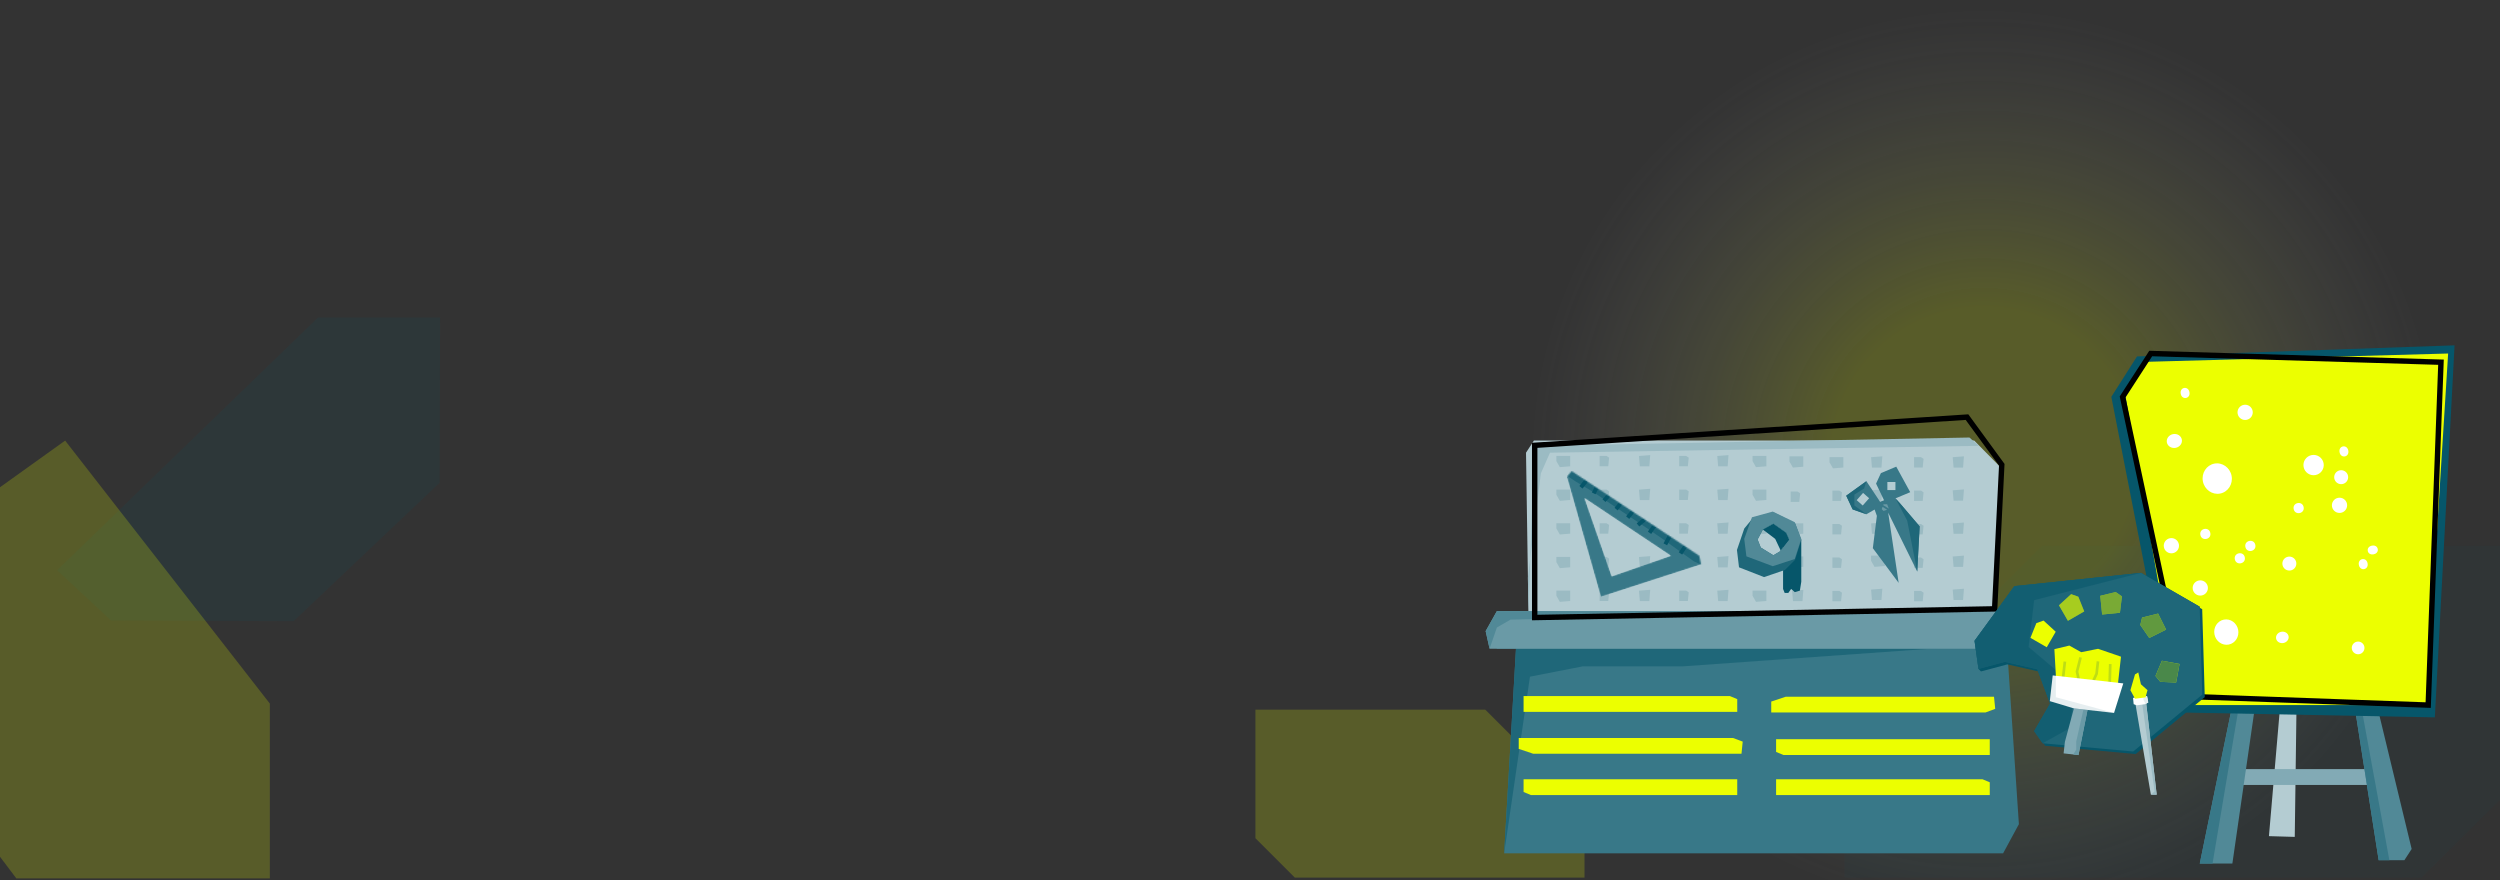 <svg width="1846" height="650" viewBox="0 0 1846 650" fill="none" xmlns="http://www.w3.org/2000/svg">
<rect x="0" y="0" width="1846" height="650" fill="#333333" stroke="none"/>
<g clip-path="url(#clip0_650_3319)">
<path d="M956.061 648L1170 648L1170 597.287L1096.73 524L927 524L927 618.933L956.061 648Z" fill="#ECFF00" fill-opacity="0.2"/>
<path opacity="0.6" d="M1788.12 648H1362V547.8L1507.94 403H1846V590.569L1788.12 648Z" fill="#06566A" fill-opacity="0.1"/>
<ellipse opacity="0.2" cx="1465" cy="339" rx="337" ry="333" fill="url(#paint0_radial_650_3319)"/>
<path opacity="0.2" d="M42.135 421.064L81.994 458.192L216.837 458.661L324.603 356.494L324.973 234.443L234.816 234.443L42.135 421.064Z" fill="#065669" fill-opacity="0.6"/>
<path d="M199.239 519.51L199.239 648.626L12.07 648.626L-65 546.534L-25.965 378.382L48.102 325.334L199.239 519.51Z" fill="#ECFF00" fill-opacity="0.2"/>
<path d="M1119.63 475.003H1481.79L1490.75 608.569L1479.1 630.083H1110.67L1119.63 475.003Z" fill="#387888"/>
<path d="M1119.63 475.003H1481.79L1242.67 492.035H1168.71L1129.72 499.654L1110.67 630.083L1119.63 475.003Z" fill="#1F6779"/>
<path d="M1125.01 513.997H1277.4L1282.78 516.238V525.65H1125.01V513.997Z" fill="#ECFF00"/>
<path d="M1311.47 575.402H1463.86L1469.24 577.643V587.055H1311.47V575.402Z" fill="#ECFF00"/>
<path d="M1469.24 557.473H1316.85L1311.47 555.232V545.82H1469.24V557.473Z" fill="#ECFF00"/>
<path d="M1282.78 587.055H1130.39L1125.01 584.814V575.402H1282.78V587.055Z" fill="#ECFF00"/>
<path d="M1318.64 514.446H1472.37L1473.27 523.41L1466.1 526.099H1307.88V518.031L1318.64 514.446Z" fill="#ECFF00"/>
<path d="M1132.18 556.577H1285.92L1286.82 547.613L1279.64 544.923H1121.43V552.991L1132.18 556.577Z" fill="#ECFF00"/>
<path d="M1126.81 334.266L1132.63 325.301L1457.74 325.301L1476.86 344.675L1471.93 452.592H1128.6L1126.81 334.266Z" fill="#B4CCD2"/>
<path d="M1132.63 334.266V329.204L1454.22 323.061L1461.13 329.204L1144.51 334.266L1137.79 349.505L1128.2 426.597L1128.6 452.593L1132.63 334.266Z" fill="#9BBBC3"/>
<path d="M1110.67 451.248H1501.06L1508.68 471.417L1497.92 479.037H1105.29L1102.38 466.039L1110.67 451.248Z" fill="#387888"/>
<path d="M1105.29 451.248H1495.68L1503.3 471.417L1492.54 479.037H1099.91L1097 466.039L1105.29 451.248Z" fill="#6A9AA6"/>
<path d="M1105.29 451.248H1396.85L1115.38 457.523L1105.29 463.35L1099.91 479.037L1097 466.039L1105.29 451.248Z" fill="#518997"/>
<path fill-rule="evenodd" clip-rule="evenodd" d="M1218.52 336.059L1210.22 336.697L1210.86 344.363H1217.89L1218.52 336.059ZM1149.22 336.648H1159.44V344.314L1151.77 344.952L1149.22 340.481V336.648ZM1149.22 361.511H1159.44V369.177L1151.77 369.816L1149.22 365.344V361.511ZM1159.44 386.375H1149.22V390.207L1151.77 394.679L1159.44 394.04V386.375ZM1149.22 411.238H1159.44V418.903L1151.77 419.542L1149.22 415.07V411.238ZM1159.44 436.101H1149.22V439.934L1151.77 444.406L1159.44 443.767V436.101ZM1294.08 336.648H1304.3V344.314L1296.63 344.952L1294.08 340.481V336.648ZM1304.3 361.511H1294.08V365.344L1296.63 369.816L1304.3 369.177V361.511ZM1294.08 386.375H1304.3V394.04L1296.63 394.679L1294.08 390.207V386.375ZM1304.3 411.238H1294.08V415.07L1296.63 419.542L1304.3 418.903V411.238ZM1294.08 436.101H1304.3V443.767L1296.63 444.406L1294.08 439.934V436.101ZM1186.27 336.648H1181.16V344.314H1187.54L1188.18 337.926L1186.27 336.648ZM1181.16 361.511H1186.27L1188.18 362.789L1187.54 369.177H1181.16V361.511ZM1186.27 386.375H1181.16V394.04H1187.54L1188.18 387.652L1186.27 386.375ZM1181.16 411.238H1186.27L1188.18 412.515L1187.54 418.903H1181.16V411.238ZM1186.27 436.101H1181.16V443.767H1187.54L1188.18 437.379L1186.27 436.101ZM1239.92 336.648H1245.03L1246.95 337.926L1246.31 344.314H1239.92V336.648ZM1245.03 361.511H1239.92V369.177H1246.31L1246.95 362.789L1245.03 361.511ZM1239.92 386.375H1245.03L1246.95 387.652L1246.31 394.04H1239.92V386.375ZM1245.03 411.238H1239.92V418.903H1246.31L1246.95 412.515L1245.03 411.238ZM1239.92 436.101H1245.03L1246.95 437.379L1246.31 443.767H1239.92V436.101ZM1210.22 361.56L1218.52 360.922L1217.89 369.226H1210.86L1210.22 361.56ZM1218.52 385.785L1210.22 386.424L1210.86 394.089H1217.89L1218.52 385.785ZM1210.22 411.287L1218.52 410.649L1217.89 418.953H1210.86L1210.22 411.287ZM1218.52 435.512L1210.22 436.15L1210.86 443.816H1217.89L1218.52 435.512ZM1268.03 336.697L1276.33 336.059L1275.7 344.363H1268.67L1268.03 336.697ZM1276.33 360.922L1268.03 361.56L1268.67 369.226H1275.7L1276.33 360.922ZM1268.03 386.424L1276.33 385.785L1275.7 394.089H1268.67L1268.03 386.424ZM1276.33 410.649L1268.03 411.287L1268.67 418.953H1275.7L1276.33 410.649ZM1268.03 436.15L1276.33 435.512L1275.7 443.816H1268.67L1268.03 436.15ZM1391.82 410.274H1381.6V414.107L1384.16 418.578L1391.82 417.939V410.274ZM1350.91 337.545H1361.13V345.21L1353.46 345.849L1350.91 341.377V337.545ZM1331.55 336.955H1321.33V340.788L1323.88 345.26L1331.55 344.621V336.955ZM1321.33 386.423H1331.55V394.089L1323.88 394.728L1321.33 390.256V386.423ZM1331.55 410.863H1321.33V414.696L1323.88 419.167L1331.55 418.529V410.863ZM1322.22 362.951H1327.33L1329.25 364.228L1328.61 370.616H1322.22V362.951ZM1358.17 362.242H1353.06V369.907H1359.45L1360.09 363.519L1358.17 362.242ZM1353.06 386.939H1358.17L1360.09 388.217L1359.45 394.605H1353.06V386.939ZM1358.17 411.637H1353.06V419.302H1359.45L1360.09 412.914L1358.17 411.637ZM1353.06 436.334H1358.17L1360.09 437.611L1359.45 443.999H1353.06V436.334ZM1418.45 337.545H1413.34V345.21H1419.73L1420.36 338.822L1418.45 337.545ZM1413.34 362.242H1418.45L1420.36 363.519L1419.73 369.907H1413.34V362.242ZM1418.45 386.939H1413.34V394.605H1419.73L1420.36 388.217L1418.45 386.939ZM1413.34 411.637H1418.45L1420.36 412.914L1419.73 419.302H1413.34V411.637ZM1418.45 436.334H1413.34V443.999H1419.73L1420.36 437.611L1418.45 436.334ZM1381.6 337.594L1389.91 336.955L1389.27 345.26H1382.24L1381.6 337.594ZM1389.91 361.395L1381.6 362.033L1382.24 369.699H1389.27L1389.91 361.395ZM1381.6 386.473L1389.91 385.834L1389.27 394.138H1382.24L1381.6 386.473ZM1389.91 434.713L1381.6 435.352L1382.24 443.017H1389.27L1389.91 434.713ZM1323.29 436.199L1331.59 435.561L1330.95 443.865H1323.93L1323.29 436.199ZM1450.18 336.955L1441.88 337.594L1442.52 345.26H1449.54L1450.18 336.955ZM1441.88 362.033L1450.18 361.395L1449.54 369.699H1442.52L1441.88 362.033ZM1450.18 385.834L1441.88 386.473L1442.52 394.138H1449.54L1450.18 385.834ZM1441.88 410.913L1450.18 410.274L1449.54 418.578H1442.52L1441.88 410.913ZM1450.18 434.713L1441.88 435.352L1442.52 443.017H1449.54L1450.18 434.713Z" fill="#9BBBC3"/>
<mask id="mask0_650_3319" style="mask-type:alpha" maskUnits="userSpaceOnUse" x="1156" y="347" width="101" height="94">
<path fill-rule="evenodd" clip-rule="evenodd" d="M1182.06 440.676L1156.97 352.051L1160.56 347.861L1254.77 410.38L1256.1 416.736L1182.06 440.676ZM1233.69 410.38L1170.05 367.882L1190.1 425.54L1233.69 410.38Z" fill="#06566A"/>
</mask>
<g mask="url(#mask0_650_3319)">
<path fill-rule="evenodd" clip-rule="evenodd" d="M1182.06 440.676L1156.97 352.051L1160.56 347.861L1254.77 410.38L1256.1 416.736L1182.06 440.676ZM1233.69 410.38L1170.05 367.882L1190.1 425.54L1233.69 410.38Z" fill="#387888"/>
<path d="M1250.72 414.496L1226.97 397.464C1212.75 387.553 1191.17 373.491 1179.91 365.641C1172.87 360.736 1165.93 357.491 1157.05 351.298L1161.98 339.197L1261.93 405.532L1259.69 418.53L1250.72 414.496Z" fill="#1F6779"/>
<path d="M1179.01 359.814L1176.77 364.296M1184.39 369.675L1187.98 365.641M1193.35 375.95L1196.49 371.916M1201.87 382.224L1205.9 377.294M1209.49 387.603L1214.87 383.121M1167.36 359.814L1171.39 354.884M1218.01 393.43L1222.04 387.603M1229.66 401.946L1233.24 395.222M1240.86 408.669L1245.35 401.946" stroke="#06566A" stroke-width="3"/>
</g>
<path fill-rule="evenodd" clip-rule="evenodd" d="M1410.5 363.432L1400.19 344.575L1388.86 349.343L1385.29 357.091L1391.18 369.404L1388.26 370.526L1378.13 355.303L1363.24 366.03L1368 376.162L1378.13 379.738L1384.21 376.238L1385.88 380.93L1382.9 404.768L1401.97 430.395L1394.23 378.546L1415.68 422.051L1417.47 388.677L1403.76 372.586L1399.63 367.992L1410.5 363.432ZM1399.59 355.899H1393.63V361.859H1399.59V355.899ZM1370.97 369.322L1375.7 363.958L1380.17 367.9L1375.44 373.264L1370.97 369.322Z" fill="#387888"/>
<path d="M1390.08 374.291L1389.46 375.949L1390.8 377.294L1393.46 376.407L1390.08 374.291Z" fill="#6A9AA6"/>
<path d="M1390.57 372.986L1394.69 375.563L1393.49 372.364H1390.8L1390.57 372.986Z" fill="#6A9AA6"/>
<path fill-rule="evenodd" clip-rule="evenodd" d="M1408.28 384.466L1415.68 422.051L1417.47 388.677L1403.76 372.586L1399.63 367.992L1408.28 384.466Z" fill="#1F6779"/>
<path fill-rule="evenodd" clip-rule="evenodd" d="M1378.13 355.303L1363.24 366.03L1368 376.162L1378.13 379.738L1369.29 373.261V365.193L1376.46 360.711L1378.13 355.303Z" fill="#1F6779"/>
<path d="M1316.62 434.863L1316.62 398.36L1330.07 398.36L1330.07 429.544L1329.03 436.123L1325.28 437.242L1322.57 434.863L1320.5 437.802L1317.79 437.802L1316.62 434.863Z" fill="#06566A"/>
<path fill-rule="evenodd" clip-rule="evenodd" d="M1302.59 426.134L1318.03 420.848L1325.48 413.399L1330.07 398.654L1325.48 386.413L1310.04 378.624L1294.21 382.673L1287.98 390.246L1282.56 406.104L1284.09 418.901L1302.59 426.134ZM1321.1 398.36L1318.88 393.366L1309.45 386.707L1301.68 391.007L1297.8 398.36L1300.16 404.325L1309.45 410.013L1314.17 407.239L1321.1 398.36Z" fill="#1F6779"/>
<path fill-rule="evenodd" clip-rule="evenodd" d="M1325.24 385.586L1309 377.743L1293.64 381.945L1287.94 397.912L1289.55 410.798L1309 418.082L1325.24 412.759L1330.07 397.912L1325.24 385.586ZM1318.88 393.366L1309.45 386.707L1301.68 391.008L1297.8 398.36L1300.16 404.326L1309.45 410.014L1314.17 407.239L1321.1 398.36L1318.88 393.366Z" fill="#518997"/>
<path d="M1309.45 386.707L1318.88 393.366L1321.1 398.36L1314.83 406.428L1310.8 397.912L1301.68 391.007L1309.45 386.707Z" fill="#06566A"/>
<path d="M1133.22 328.827V455.991L1472.83 449.576L1478.11 343.166L1452.44 308L1133.22 328.827Z" stroke="black" stroke-width="4"/>
<path d="M1683.68 521.119L1695.71 524.222L1694.45 617.96L1675.38 617.406L1683.68 521.119Z" fill="#B4CCD2"/>
<rect x="1651.61" y="567.909" width="99.429" height="11.698" fill="#82AAB5"/>
<path d="M1756.4 635.17L1739.34 525.993H1756.4L1780.77 626.885L1775.4 635.17H1756.4Z" fill="#518997"/>
<path d="M1756.4 635.17L1739.34 525.993H1744.31L1764.31 635.17H1756.4Z" fill="#387888"/>
<path d="M1648.39 520.631H1665.25L1648.39 637.607H1624.31L1648.39 520.631Z" fill="#518997"/>
<path d="M1648.39 520.631H1653.37L1633.75 637.607H1624.31L1648.39 520.631Z" fill="#387888"/>
<path d="M1812.45 255L1577.98 263.183L1559 293.017L1604.61 525.993L1797.89 529.704L1812.45 255Z" fill="#06566A"/>
<path d="M1807.7 261.038L1584.31 267.185L1569.22 291.225L1609.6 520.632H1791.47L1807.7 261.038Z" fill="#ECFF00"/>
<path d="M1802.42 267.452L1588.09 261.038L1567.33 293.112L1614.5 514.233L1792.98 520.648L1802.42 267.452Z" stroke="black" stroke-width="4"/>
<circle cx="1624.69" cy="434.159" r="5.628" transform="rotate(-10.98 1624.69 434.159)" fill="white"/>
<circle cx="1741.24" cy="478.425" r="4.69" transform="rotate(-10.98 1741.24 478.425)" fill="white"/>
<ellipse cx="1730.76" cy="333.325" rx="3.283" ry="3.752" transform="rotate(-10.98 1730.76 333.325)" fill="white"/>
<circle cx="1657.81" cy="304.485" r="5.628" transform="rotate(-10.98 1657.81 304.485)" fill="white"/>
<ellipse cx="1745" cy="416.549" rx="3.283" ry="3.752" transform="rotate(-10.98 1745 416.549)" fill="white"/>
<circle cx="1697.32" cy="375.163" r="3.752" transform="rotate(-10.98 1697.32 375.163)" fill="white"/>
<ellipse cx="1752.05" cy="406.105" rx="3.752" ry="3.283" transform="rotate(-10.98 1752.05 406.105)" fill="white"/>
<circle cx="1661.66" cy="403.102" r="3.752" transform="rotate(-10.98 1661.66 403.102)" fill="white"/>
<circle cx="1653.88" cy="412.254" r="3.752" transform="rotate(-10.98 1653.88 412.254)" fill="white"/>
<circle cx="1628.42" cy="394.264" r="3.752" transform="rotate(-10.98 1628.42 394.264)" fill="white"/>
<ellipse cx="1637.21" cy="353.388" rx="10.786" ry="11.255" transform="rotate(-10.98 1637.21 353.388)" fill="white"/>
<ellipse cx="1613.47" cy="290.158" rx="3.283" ry="3.752" transform="rotate(-10.98 1613.47 290.158)" fill="white"/>
<ellipse cx="1643.91" cy="466.736" rx="8.91" ry="9.379" transform="rotate(-10.98 1643.91 466.736)" fill="white"/>
<circle cx="1690.46" cy="416.143" r="5.159" transform="rotate(-10.98 1690.46 416.143)" fill="white"/>
<ellipse cx="1605.54" cy="325.614" rx="5.628" ry="5.159" transform="rotate(-10.98 1605.54 325.614)" fill="white"/>
<circle cx="1603.35" cy="402.95" r="5.628" transform="rotate(-10.98 1603.35 402.95)" fill="white"/>
<ellipse cx="1685.28" cy="470.653" rx="4.69" ry="4.221" transform="rotate(-10.98 1685.28 470.653)" fill="white"/>
<circle cx="1727.5" cy="373.129" r="5.628" transform="rotate(-10.98 1727.5 373.129)" fill="white"/>
<circle cx="1728.72" cy="352.352" r="5.159" transform="rotate(-10.98 1728.72 352.352)" fill="white"/>
<circle cx="1708.36" cy="343.405" r="7.503" transform="rotate(-10.98 1708.36 343.405)" fill="white"/>
<path d="M1487.41 432.806L1580.97 423L1624.25 447.989L1624.28 448.788L1626.11 449.848L1628 514.761L1576.99 556.778L1510.18 550.692L1508.92 548.887L1508.32 548.833L1502.04 539.855L1513.79 519.504L1504.92 495.744L1482.2 490.589L1462.76 495.798L1460.9 493.939L1458 473.153L1487.41 432.806Z" fill="#06566A"/>
<path d="M1580.97 423L1487.41 432.806L1458 473.153L1460.9 493.939L1480.35 488.73L1504.34 494.173L1513.79 519.504L1502.04 539.855L1508.32 548.833L1575.13 554.919L1626.14 512.902L1624.25 447.989L1580.97 423Z" fill="#1F6779"/>
<path opacity="0.5" d="M1580.97 423L1487.41 432.806L1458 473.153L1460.9 493.939L1480.35 488.73L1504.34 494.173L1513.79 519.504L1502.04 539.855L1508.32 548.833L1528.61 537.544L1531.75 506.293L1497.93 477.735L1502.04 443.164L1580.97 423Z" fill="#06566A"/>
<path d="M1508.95 458.22L1517.94 466.471L1511.32 477.936L1499.28 470.986L1503.64 460.126L1508.95 458.22Z" fill="#ECFF00"/>
<path d="M1529.33 438.707L1520.33 446.957L1526.95 458.423L1538.99 451.472L1534.63 440.612L1529.33 438.707Z" fill="#ECFF00"/>
<path d="M1529.33 438.707L1520.33 446.957L1526.95 458.423L1538.99 451.472L1534.63 440.612L1529.33 438.707Z" fill="#06566A" fill-opacity="0.3"/>
<path d="M1566.83 440.35L1565.37 452.469L1552.2 453.778L1550.82 439.946L1562.19 437.153L1566.83 440.35Z" fill="#ECFF00"/>
<path d="M1566.83 440.35L1565.37 452.469L1552.2 453.778L1550.82 439.946L1562.19 437.153L1566.83 440.35Z" fill="#06566A" fill-opacity="0.5"/>
<path d="M1581.71 456.003L1593.55 453.052L1599.46 464.899L1587.02 471.105L1580.37 461.478L1581.71 456.003Z" fill="#ECFF00"/>
<path d="M1581.71 456.003L1593.55 453.052L1599.46 464.899L1587.02 471.105L1580.37 461.478L1581.71 456.003Z" fill="#06566A" fill-opacity="0.6"/>
<path d="M1591.6 499.113L1596.37 487.877L1609.39 490.282L1606.86 503.951L1595.17 503.475L1591.6 499.113Z" fill="#ECFF00"/>
<path d="M1591.6 499.113L1596.37 487.877L1609.39 490.282L1606.86 503.951L1595.17 503.475L1591.6 499.113Z" fill="#06566A" fill-opacity="0.7"/>
<path d="M1516.95 479.339L1518.09 499.494L1563.59 507.563L1566.15 484.895L1549.22 479.075L1536.73 481.572L1528 476.679L1516.95 479.339Z" fill="#ECFF00"/>
<path d="M1524.71 488.518L1523.18 502.023M1536.29 485.431L1533.65 495.878L1535.24 503.385M1549.15 488.348L1548.11 497.512L1544.89 504.474M1558.2 490.348L1557.69 507.874" stroke="#06566A" stroke-opacity="0.2" stroke-width="2"/>
<path d="M1524.72 547.771L1531.38 523.074L1541.42 524.208L1534.75 557.547L1523.76 556.305L1524.72 547.771Z" fill="#82AAB5"/>
<path d="M1533.08 547.523L1538.34 524.208L1541.42 524.208L1534.75 557.547L1530.82 557.103L1533.08 553.535L1533.08 547.523Z" fill="#6A9AA6"/>
<path d="M1561.01 526.42L1541.42 524.207L1531.38 523.074L1513.6 517.704L1515.74 498.739L1567.83 504.622L1561.01 526.42Z" fill="white"/>
<path d="M1561.01 526.421L1541.42 524.208L1531.38 523.075L1513.6 517.705L1515.74 498.74L1518.04 498.74L1518.04 514.831L1561.01 526.421Z" fill="#06566A" fill-opacity="0.1"/>
<path d="M1576 514.966L1588.2 586.8H1592.5L1584.25 514.966H1576Z" fill="#B4CCD2"/>
<path d="M1584.25 514.966L1581.92 520.446L1590.94 584.327L1588.2 586.8H1592.5L1584.25 514.966Z" fill="#9BBBC3"/>
<path d="M1575.03 515.32L1585.37 513.996L1586.26 518.672L1583.76 519.996L1577.94 520.791L1575.51 519.996L1575.03 515.32Z" fill="white"/>
<path d="M1582.67 515.186L1585.37 513.996L1586.26 518.673L1583.76 519.997L1583.76 518.673L1582.67 516.689L1582.67 515.186Z" fill="#E6EEF0"/>
<path d="M1573.09 509.627L1576.48 515.937L1584.25 514.966L1585.71 509.627L1580.85 505.259L1578.91 496.522L1576.48 497.979L1573.09 509.627Z" fill="#ECFF00"/>
</g>
<defs>
<radialGradient id="paint0_radial_650_3319" cx="0" cy="0" r="1" gradientUnits="userSpaceOnUse" gradientTransform="translate(1465 339) rotate(90) scale(333 337)">
<stop offset="0.333" stop-color="#ECFF00"/>
<stop offset="1" stop-color="#C4C4C4" stop-opacity="0"/>
</radialGradient>
<clipPath id="clip0_650_3319">
<rect width="1846" height="650" fill="white"/>
</clipPath>
</defs>
</svg>

